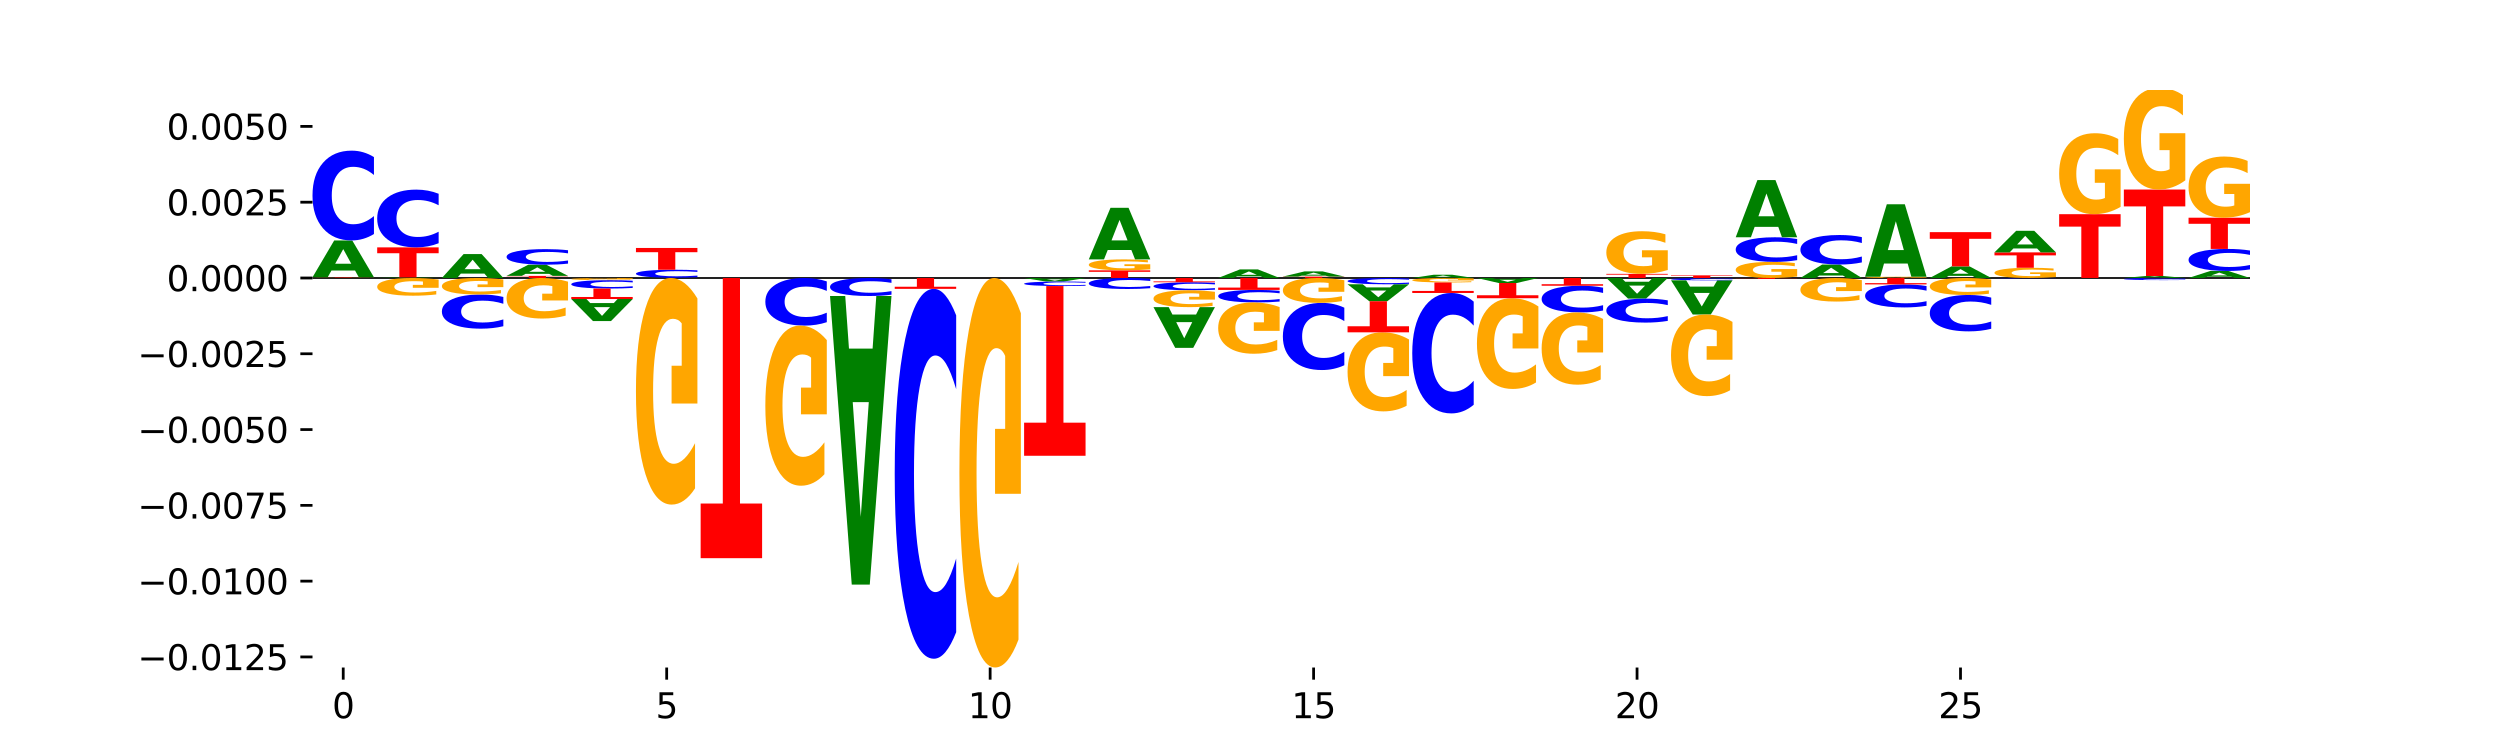 <?xml version="1.0" encoding="utf-8" standalone="no"?>
<!DOCTYPE svg PUBLIC "-//W3C//DTD SVG 1.1//EN"
  "http://www.w3.org/Graphics/SVG/1.1/DTD/svg11.dtd">
<svg xmlns:xlink="http://www.w3.org/1999/xlink" width="720pt" height="216pt" viewBox="0 0 720 216" xmlns="http://www.w3.org/2000/svg" version="1.1">
 <defs>
  <style type="text/css">*{stroke-linejoin: round; stroke-linecap: butt}</style>
 </defs>
 <g id="figure_1">
  <g id="patch_1">
   <path d="M 0 216 
L 720 216 
L 720 0 
L 0 0 
z
" style="fill: #ffffff"/>
  </g>
  <g id="axes_1">
   <g id="patch_2">
    <path d="M 90 192.24 
L 648 192.24 
L 648 25.92 
L 90 25.92 
z
" style="fill: #ffffff"/>
   </g>
   <g id="line2d_1">
    <path d="M 90 80.059 
L 648 80.059 
" clip-path="url(#pc2308ea570)" style="fill: none; stroke: #000000; stroke-width: 0.5; stroke-linecap: square"/>
   </g>
   <g id="patch_3">
    <path d="M 107.699 80.053 
Q 105.914 80.056 103.995 80.057 
Q 102.075 80.059 100.028 80.059 
Q 95.403 80.059 92.701 80.05 
Q 90 80.042 90 80.027 
Q 90 80.012 92.749 80.004 
Q 95.502 79.995 100.29 79.995 
Q 102.134 79.995 103.824 79.996 
Q 105.518 79.997 107.017 80 
L 107.017 80.012 
Q 105.47 80.009 103.939 80.008 
Q 102.408 80.007 100.869 80.007 
Q 98.021 80.007 96.478 80.012 
Q 94.935 80.017 94.935 80.027 
Q 94.935 80.037 96.422 80.042 
Q 97.91 80.047 100.647 80.047 
Q 101.392 80.047 102.031 80.047 
Q 102.67 80.047 103.177 80.046 
L 103.177 80.034 
L 100.262 80.034 
L 100.262 80.023 
L 107.699 80.023 
L 107.699 80.053 
z
" clip-path="url(#pc2308ea570)" style="fill: #ffa600"/>
   </g>
   <g id="patch_4">
    <path d="M 90 79.851 
L 107.699 79.851 
L 107.699 79.879 
L 101.332 79.879 
L 101.332 79.995 
L 96.38 79.995 
L 96.38 79.879 
L 90 79.879 
L 90 79.851 
z
" clip-path="url(#pc2308ea570)" style="fill: #ff0000"/>
   </g>
   <g id="patch_5">
    <path d="M 102.26 77.919 
L 95.454 77.919 
L 94.379 79.851 
L 90 79.851 
L 96.253 69.245 
L 101.446 69.245 
L 107.699 79.851 
L 103.324 79.851 
L 102.26 77.919 
z
M 96.539 75.95 
L 101.164 75.95 
L 98.855 71.731 
L 96.539 75.95 
z
" clip-path="url(#pc2308ea570)" style="fill: #008000"/>
   </g>
   <g id="patch_6">
    <path d="M 107.699 67.391 
Q 106.219 68.31 104.618 68.775 
Q 103.017 69.245 101.273 69.245 
Q 96.074 69.245 93.037 65.762 
Q 90 62.28 90 56.324 
Q 90 50.347 93.037 46.87 
Q 96.074 43.387 101.273 43.387 
Q 103.017 43.387 104.618 43.857 
Q 106.219 44.322 107.699 45.241 
L 107.699 50.395 
Q 106.206 49.177 104.756 48.611 
Q 103.307 48.045 101.706 48.045 
Q 98.834 48.045 97.189 50.251 
Q 95.548 52.451 95.548 56.324 
Q 95.548 60.18 97.189 62.386 
Q 98.834 64.587 101.706 64.587 
Q 103.307 64.587 104.756 64.021 
Q 106.206 63.449 107.699 62.231 
L 107.699 67.391 
z
" clip-path="url(#pc2308ea570)" style="fill: #0000ff"/>
   </g>
   <g id="patch_7">
    <path d="M 120.892 80.029 
L 114.085 80.029 
L 113.01 80.059 
L 108.631 80.059 
L 114.884 79.897 
L 120.077 79.897 
L 126.331 80.059 
L 121.955 80.059 
L 120.892 80.029 
z
M 115.17 79.999 
L 119.795 79.999 
L 117.486 79.935 
L 115.17 79.999 
z
" clip-path="url(#pc2308ea570)" style="fill: #008000"/>
   </g>
   <g id="patch_8">
    <path d="M 108.631 71.244 
L 126.331 71.244 
L 126.331 72.932 
L 119.963 72.932 
L 119.963 79.897 
L 115.011 79.897 
L 115.011 72.932 
L 108.631 72.932 
L 108.631 71.244 
z
" clip-path="url(#pc2308ea570)" style="fill: #ff0000"/>
   </g>
   <g id="patch_9">
    <path d="M 126.331 70.052 
Q 124.85 70.643 123.249 70.942 
Q 121.648 71.244 119.905 71.244 
Q 114.705 71.244 111.668 69.004 
Q 108.631 66.763 108.631 62.932 
Q 108.631 59.087 111.668 56.85 
Q 114.705 54.61 119.905 54.61 
Q 121.648 54.61 123.249 54.912 
Q 124.85 55.211 126.331 55.802 
L 126.331 59.118 
Q 124.837 58.334 123.387 57.97 
Q 121.938 57.606 120.337 57.606 
Q 117.465 57.606 115.82 59.025 
Q 114.179 60.441 114.179 62.932 
Q 114.179 65.413 115.82 66.832 
Q 117.465 68.248 120.337 68.248 
Q 121.938 68.248 123.387 67.883 
Q 124.837 67.516 126.331 66.732 
L 126.331 70.052 
z
" clip-path="url(#pc2308ea570)" style="fill: #0000ff"/>
   </g>
   <g id="patch_10">
    <path d="M 139.523 78.805 
L 132.716 78.805 
L 131.641 80.059 
L 127.262 80.059 
L 133.515 73.177 
L 138.708 73.177 
L 144.962 80.059 
L 140.586 80.059 
L 139.523 78.805 
z
M 133.801 77.528 
L 138.426 77.528 
L 136.117 74.791 
L 133.801 77.528 
z
" clip-path="url(#pc2308ea570)" style="fill: #008000"/>
   </g>
   <g id="patch_11">
    <path d="M 145.893 79.457 
L 163.593 79.457 
L 163.593 79.574 
L 157.225 79.574 
L 157.225 80.059 
L 152.273 80.059 
L 152.273 79.574 
L 145.893 79.574 
L 145.893 79.457 
z
" clip-path="url(#pc2308ea570)" style="fill: #ff0000"/>
   </g>
   <g id="patch_12">
    <path d="M 158.154 78.871 
L 151.347 78.871 
L 150.272 79.457 
L 145.893 79.457 
L 152.146 76.243 
L 157.339 76.243 
L 163.593 79.457 
L 159.218 79.457 
L 158.154 78.871 
z
M 152.432 78.275 
L 157.057 78.275 
L 154.748 76.996 
L 152.432 78.275 
z
" clip-path="url(#pc2308ea570)" style="fill: #008000"/>
   </g>
   <g id="patch_13">
    <path d="M 163.593 75.92 
Q 162.112 76.08 160.511 76.161 
Q 158.91 76.243 157.167 76.243 
Q 151.967 76.243 148.93 75.637 
Q 145.893 75.031 145.893 73.995 
Q 145.893 72.955 148.93 72.351 
Q 151.967 71.745 157.167 71.745 
Q 158.91 71.745 160.511 71.826 
Q 162.112 71.907 163.593 72.067 
L 163.593 72.964 
Q 162.099 72.752 160.649 72.653 
Q 159.2 72.555 157.599 72.555 
Q 154.727 72.555 153.082 72.939 
Q 151.441 73.321 151.441 73.995 
Q 151.441 74.666 153.082 75.05 
Q 154.727 75.433 157.599 75.433 
Q 159.2 75.433 160.649 75.334 
Q 162.099 75.235 163.593 75.023 
L 163.593 75.92 
z
" clip-path="url(#pc2308ea570)" style="fill: #0000ff"/>
   </g>
   <g id="patch_14">
    <path d="M 195.416 80.048 
L 188.609 80.048 
L 187.534 80.059 
L 183.155 80.059 
L 189.409 80 
L 194.601 80 
L 200.855 80.059 
L 196.48 80.059 
L 195.416 80.048 
z
M 189.694 80.037 
L 194.319 80.037 
L 192.01 80.014 
L 189.694 80.037 
z
" clip-path="url(#pc2308ea570)" style="fill: #008000"/>
   </g>
   <g id="patch_15">
    <path d="M 200.855 79.834 
Q 199.374 79.916 197.773 79.958 
Q 196.172 80 194.429 80 
Q 189.229 80 186.192 79.688 
Q 183.155 79.376 183.155 78.843 
Q 183.155 78.307 186.192 77.996 
Q 189.229 77.684 194.429 77.684 
Q 196.172 77.684 197.773 77.726 
Q 199.374 77.768 200.855 77.85 
L 200.855 78.312 
Q 199.361 78.203 197.912 78.152 
Q 196.462 78.101 194.861 78.101 
Q 191.989 78.101 190.344 78.299 
Q 188.703 78.496 188.703 78.843 
Q 188.703 79.188 190.344 79.386 
Q 191.989 79.583 194.861 79.583 
Q 196.462 79.583 197.912 79.532 
Q 199.361 79.481 200.855 79.372 
L 200.855 79.834 
z
" clip-path="url(#pc2308ea570)" style="fill: #0000ff"/>
   </g>
   <g id="patch_16">
    <path d="M 183.155 71.413 
L 200.855 71.413 
L 200.855 72.636 
L 194.487 72.636 
L 194.487 77.684 
L 189.535 77.684 
L 189.535 72.636 
L 183.155 72.636 
L 183.155 71.413 
z
" clip-path="url(#pc2308ea570)" style="fill: #ff0000"/>
   </g>
   <g id="patch_17">
    <path d="M 313.573 77.857 
L 331.272 77.857 
L 331.272 78.286 
L 324.904 78.286 
L 324.904 80.059 
L 319.953 80.059 
L 319.953 78.286 
L 313.573 78.286 
L 313.573 77.857 
z
" clip-path="url(#pc2308ea570)" style="fill: #ff0000"/>
   </g>
   <g id="patch_18">
    <path d="M 331.272 77.571 
Q 329.487 77.714 327.567 77.786 
Q 325.647 77.857 323.6 77.857 
Q 318.975 77.857 316.274 77.432 
Q 313.573 77.008 313.573 76.282 
Q 313.573 75.547 316.322 75.126 
Q 319.074 74.705 323.862 74.705 
Q 325.707 74.705 327.397 74.762 
Q 329.09 74.819 330.59 74.931 
L 330.59 75.559 
Q 329.043 75.415 327.512 75.344 
Q 325.981 75.272 324.441 75.272 
Q 321.593 75.272 320.05 75.534 
Q 318.507 75.795 318.507 76.282 
Q 318.507 76.763 319.995 77.026 
Q 321.482 77.289 324.219 77.289 
Q 324.965 77.289 325.604 77.274 
Q 326.242 77.258 326.75 77.226 
L 326.75 76.636 
L 323.835 76.636 
L 323.835 76.11 
L 331.272 76.11 
L 331.272 77.571 
z
" clip-path="url(#pc2308ea570)" style="fill: #ffa600"/>
   </g>
   <g id="patch_19">
    <path d="M 325.833 71.997 
L 319.026 71.997 
L 317.951 74.705 
L 313.573 74.705 
L 319.826 59.844 
L 325.019 59.844 
L 331.272 74.705 
L 326.897 74.705 
L 325.833 71.997 
z
M 320.112 69.239 
L 324.737 69.239 
L 322.428 63.328 
L 320.112 69.239 
z
" clip-path="url(#pc2308ea570)" style="fill: #008000"/>
   </g>
   <g id="patch_20">
    <path d="M 363.095 79.609 
L 356.288 79.609 
L 355.213 80.059 
L 350.835 80.059 
L 357.088 77.588 
L 362.281 77.588 
L 368.534 80.059 
L 364.159 80.059 
L 363.095 79.609 
z
M 357.374 79.15 
L 361.999 79.15 
L 359.69 78.168 
L 357.374 79.15 
z
" clip-path="url(#pc2308ea570)" style="fill: #008000"/>
   </g>
   <g id="patch_21">
    <path d="M 369.466 79.662 
L 387.165 79.662 
L 387.165 79.739 
L 380.798 79.739 
L 380.798 80.059 
L 375.846 80.059 
L 375.846 79.739 
L 369.466 79.739 
L 369.466 79.662 
z
" clip-path="url(#pc2308ea570)" style="fill: #ff0000"/>
   </g>
   <g id="patch_22">
    <path d="M 381.726 79.388 
L 374.919 79.388 
L 373.845 79.662 
L 369.466 79.662 
L 375.719 78.162 
L 380.912 78.162 
L 387.165 79.662 
L 382.79 79.662 
L 381.726 79.388 
z
M 376.005 79.11 
L 380.63 79.11 
L 378.321 78.514 
L 376.005 79.11 
z
" clip-path="url(#pc2308ea570)" style="fill: #008000"/>
   </g>
   <g id="patch_23">
    <path d="M 418.988 79.887 
L 412.181 79.887 
L 411.107 80.059 
L 406.728 80.059 
L 412.981 79.115 
L 418.174 79.115 
L 424.427 80.059 
L 420.052 80.059 
L 418.988 79.887 
z
M 413.267 79.712 
L 417.892 79.712 
L 415.583 79.337 
L 413.267 79.712 
z
" clip-path="url(#pc2308ea570)" style="fill: #008000"/>
   </g>
   <g id="patch_24">
    <path d="M 462.621 78.874 
L 480.321 78.874 
L 480.321 79.105 
L 473.953 79.105 
L 473.953 80.059 
L 469.001 80.059 
L 469.001 79.105 
L 462.621 79.105 
L 462.621 78.874 
z
" clip-path="url(#pc2308ea570)" style="fill: #ff0000"/>
   </g>
   <g id="patch_25">
    <path d="M 480.321 77.763 
Q 478.536 78.318 476.616 78.597 
Q 474.696 78.874 472.649 78.874 
Q 468.024 78.874 465.322 77.22 
Q 462.621 75.566 462.621 72.737 
Q 462.621 69.875 465.37 68.233 
Q 468.123 66.592 472.911 66.592 
Q 474.755 66.592 476.445 66.815 
Q 478.139 67.036 479.638 67.472 
L 479.638 69.921 
Q 478.091 69.36 476.56 69.083 
Q 475.029 68.804 473.49 68.804 
Q 470.642 68.804 469.099 69.824 
Q 467.556 70.842 467.556 72.737 
Q 467.556 74.614 469.043 75.639 
Q 470.531 76.662 473.268 76.662 
Q 474.013 76.662 474.652 76.603 
Q 475.291 76.542 475.798 76.416 
L 475.798 74.117 
L 472.883 74.117 
L 472.883 72.07 
L 480.321 72.07 
L 480.321 77.763 
z
" clip-path="url(#pc2308ea570)" style="fill: #ffa600"/>
   </g>
   <g id="patch_26">
    <path d="M 481.252 79.3 
L 498.952 79.3 
L 498.952 79.448 
L 492.584 79.448 
L 492.584 80.059 
L 487.632 80.059 
L 487.632 79.448 
L 481.252 79.448 
L 481.252 79.3 
z
" clip-path="url(#pc2308ea570)" style="fill: #ff0000"/>
   </g>
   <g id="patch_27">
    <path d="M 517.583 79.64 
Q 515.798 79.849 513.878 79.954 
Q 511.958 80.059 509.911 80.059 
Q 505.286 80.059 502.584 79.435 
Q 499.883 78.811 499.883 77.744 
Q 499.883 76.664 502.632 76.045 
Q 505.385 75.426 510.173 75.426 
Q 512.017 75.426 513.707 75.51 
Q 515.401 75.593 516.9 75.758 
L 516.9 76.681 
Q 515.353 76.47 513.822 76.365 
Q 512.291 76.26 510.752 76.26 
Q 507.904 76.26 506.361 76.645 
Q 504.818 77.029 504.818 77.744 
Q 504.818 78.452 506.305 78.838 
Q 507.793 79.224 510.53 79.224 
Q 511.276 79.224 511.914 79.202 
Q 512.553 79.179 513.061 79.131 
L 513.061 78.264 
L 510.145 78.264 
L 510.145 77.492 
L 517.583 77.492 
L 517.583 79.64 
z
" clip-path="url(#pc2308ea570)" style="fill: #ffa600"/>
   </g>
   <g id="patch_28">
    <path d="M 517.583 74.917 
Q 516.102 75.169 514.501 75.297 
Q 512.9 75.426 511.157 75.426 
Q 505.957 75.426 502.92 74.471 
Q 499.883 73.516 499.883 71.883 
Q 499.883 70.245 502.92 69.291 
Q 505.957 68.336 511.157 68.336 
Q 512.9 68.336 514.501 68.465 
Q 516.102 68.593 517.583 68.845 
L 517.583 70.258 
Q 516.089 69.924 514.639 69.769 
Q 513.19 69.613 511.589 69.613 
Q 508.717 69.613 507.072 70.218 
Q 505.431 70.822 505.431 71.883 
Q 505.431 72.941 507.072 73.545 
Q 508.717 74.149 511.589 74.149 
Q 513.19 74.149 514.639 73.993 
Q 516.089 73.837 517.583 73.503 
L 517.583 74.917 
z
" clip-path="url(#pc2308ea570)" style="fill: #0000ff"/>
   </g>
   <g id="patch_29">
    <path d="M 512.144 65.334 
L 505.337 65.334 
L 504.262 68.336 
L 499.883 68.336 
L 506.136 51.855 
L 511.329 51.855 
L 517.583 68.336 
L 513.208 68.336 
L 512.144 65.334 
z
M 506.422 62.275 
L 511.047 62.275 
L 508.738 55.719 
L 506.422 62.275 
z
" clip-path="url(#pc2308ea570)" style="fill: #008000"/>
   </g>
   <g id="patch_30">
    <path d="M 530.775 79.354 
L 523.968 79.354 
L 522.893 80.059 
L 518.514 80.059 
L 524.767 76.191 
L 529.96 76.191 
L 536.214 80.059 
L 531.839 80.059 
L 530.775 79.354 
z
M 525.053 78.636 
L 529.678 78.636 
L 527.369 77.097 
L 525.053 78.636 
z
" clip-path="url(#pc2308ea570)" style="fill: #008000"/>
   </g>
   <g id="patch_31">
    <path d="M 536.214 75.581 
Q 534.733 75.883 533.132 76.036 
Q 531.531 76.191 529.788 76.191 
Q 524.588 76.191 521.551 75.044 
Q 518.514 73.898 518.514 71.938 
Q 518.514 69.971 521.551 68.827 
Q 524.588 67.68 529.788 67.68 
Q 531.531 67.68 533.132 67.835 
Q 534.733 67.988 536.214 68.29 
L 536.214 69.987 
Q 534.72 69.586 533.27 69.4 
Q 531.821 69.213 530.22 69.213 
Q 527.348 69.213 525.703 69.939 
Q 524.062 70.664 524.062 71.938 
Q 524.062 73.207 525.703 73.933 
Q 527.348 74.658 530.22 74.658 
Q 531.821 74.658 533.27 74.471 
Q 534.72 74.283 536.214 73.882 
L 536.214 75.581 
z
" clip-path="url(#pc2308ea570)" style="fill: #0000ff"/>
   </g>
   <g id="patch_32">
    <path d="M 554.845 80.026 
Q 553.06 80.042 551.14 80.051 
Q 549.22 80.059 547.173 80.059 
Q 542.548 80.059 539.847 80.01 
Q 537.145 79.961 537.145 79.878 
Q 537.145 79.794 539.894 79.746 
Q 542.647 79.698 547.435 79.698 
Q 549.279 79.698 550.969 79.704 
Q 552.663 79.711 554.162 79.723 
L 554.162 79.795 
Q 552.615 79.779 551.084 79.771 
Q 549.553 79.763 548.014 79.763 
Q 545.166 79.763 543.623 79.793 
Q 542.08 79.823 542.08 79.878 
Q 542.08 79.933 543.567 79.964 
Q 545.055 79.994 547.792 79.994 
Q 548.538 79.994 549.176 79.992 
Q 549.815 79.99 550.323 79.986 
L 550.323 79.919 
L 547.407 79.919 
L 547.407 79.859 
L 554.845 79.859 
L 554.845 80.026 
z
" clip-path="url(#pc2308ea570)" style="fill: #ffa600"/>
   </g>
   <g id="patch_33">
    <path d="M 549.406 75.896 
L 542.599 75.896 
L 541.524 79.698 
L 537.145 79.698 
L 543.399 58.831 
L 548.591 58.831 
L 554.845 79.698 
L 550.47 79.698 
L 549.406 75.896 
z
M 543.684 72.024 
L 548.309 72.024 
L 546 63.724 
L 543.684 72.024 
z
" clip-path="url(#pc2308ea570)" style="fill: #008000"/>
   </g>
   <g id="patch_34">
    <path d="M 568.037 79.45 
L 561.23 79.45 
L 560.155 80.059 
L 555.776 80.059 
L 562.03 76.715 
L 567.223 76.715 
L 573.476 80.059 
L 569.101 80.059 
L 568.037 79.45 
z
M 562.315 78.829 
L 566.94 78.829 
L 564.631 77.499 
L 562.315 78.829 
z
" clip-path="url(#pc2308ea570)" style="fill: #008000"/>
   </g>
   <g id="patch_35">
    <path d="M 555.776 66.856 
L 573.476 66.856 
L 573.476 68.779 
L 567.108 68.779 
L 567.108 76.715 
L 562.156 76.715 
L 562.156 68.779 
L 555.776 68.779 
L 555.776 66.856 
z
" clip-path="url(#pc2308ea570)" style="fill: #ff0000"/>
   </g>
   <g id="patch_36">
    <path d="M 592.107 79.793 
Q 590.322 79.926 588.402 79.993 
Q 586.482 80.059 584.435 80.059 
Q 579.81 80.059 577.109 79.663 
Q 574.407 79.267 574.407 78.59 
Q 574.407 77.905 577.156 77.512 
Q 579.909 77.119 584.697 77.119 
Q 586.542 77.119 588.231 77.172 
Q 589.925 77.225 591.425 77.33 
L 591.425 77.916 
Q 589.878 77.781 588.346 77.715 
Q 586.815 77.648 585.276 77.648 
Q 582.428 77.648 580.885 77.892 
Q 579.342 78.136 579.342 78.59 
Q 579.342 79.039 580.829 79.284 
Q 582.317 79.529 585.054 79.529 
Q 585.8 79.529 586.438 79.515 
Q 587.077 79.501 587.585 79.47 
L 587.585 78.92 
L 584.669 78.92 
L 584.669 78.43 
L 592.107 78.43 
L 592.107 79.793 
z
" clip-path="url(#pc2308ea570)" style="fill: #ffa600"/>
   </g>
   <g id="patch_37">
    <path d="M 574.407 72.685 
L 592.107 72.685 
L 592.107 73.549 
L 585.739 73.549 
L 585.739 77.119 
L 580.787 77.119 
L 580.787 73.549 
L 574.407 73.549 
L 574.407 72.685 
z
" clip-path="url(#pc2308ea570)" style="fill: #ff0000"/>
   </g>
   <g id="patch_38">
    <path d="M 586.668 71.552 
L 579.861 71.552 
L 578.786 72.685 
L 574.407 72.685 
L 580.661 66.466 
L 585.854 66.466 
L 592.107 72.685 
L 587.732 72.685 
L 586.668 71.552 
z
M 580.946 70.397 
L 585.571 70.397 
L 583.263 67.924 
L 580.946 70.397 
z
" clip-path="url(#pc2308ea570)" style="fill: #008000"/>
   </g>
   <g id="patch_39">
    <path d="M 593.038 61.686 
L 610.738 61.686 
L 610.738 65.269 
L 604.37 65.269 
L 604.37 80.059 
L 599.418 80.059 
L 599.418 65.269 
L 593.038 65.269 
L 593.038 61.686 
z
" clip-path="url(#pc2308ea570)" style="fill: #ff0000"/>
   </g>
   <g id="patch_40">
    <path d="M 610.738 59.576 
Q 608.953 60.631 607.033 61.161 
Q 605.113 61.686 603.066 61.686 
Q 598.441 61.686 595.74 58.545 
Q 593.038 55.405 593.038 50.035 
Q 593.038 44.602 595.787 41.486 
Q 598.54 38.369 603.328 38.369 
Q 605.173 38.369 606.862 38.793 
Q 608.556 39.212 610.056 40.041 
L 610.056 44.689 
Q 608.509 43.624 606.977 43.099 
Q 605.446 42.569 603.907 42.569 
Q 601.059 42.569 599.516 44.506 
Q 597.973 46.437 597.973 50.035 
Q 597.973 53.599 599.461 55.545 
Q 600.948 57.486 603.685 57.486 
Q 604.431 57.486 605.069 57.375 
Q 605.708 57.259 606.216 57.019 
L 606.216 52.655 
L 603.3 52.655 
L 603.3 48.768 
L 610.738 48.768 
L 610.738 59.576 
z
" clip-path="url(#pc2308ea570)" style="fill: #ffa600"/>
   </g>
   <g id="patch_41">
    <path d="M 623.93 79.956 
L 617.123 79.956 
L 616.048 80.059 
L 611.669 80.059 
L 617.923 79.495 
L 623.116 79.495 
L 629.369 80.059 
L 624.994 80.059 
L 623.93 79.956 
z
M 618.209 79.852 
L 622.833 79.852 
L 620.525 79.627 
L 618.209 79.852 
z
" clip-path="url(#pc2308ea570)" style="fill: #008000"/>
   </g>
   <g id="patch_42">
    <path d="M 611.669 54.587 
L 629.369 54.587 
L 629.369 59.445 
L 623.001 59.445 
L 623.001 79.495 
L 618.05 79.495 
L 618.05 59.445 
L 611.669 59.445 
L 611.669 54.587 
z
" clip-path="url(#pc2308ea570)" style="fill: #ff0000"/>
   </g>
   <g id="patch_43">
    <path d="M 629.369 51.938 
Q 627.584 53.263 625.664 53.928 
Q 623.744 54.587 621.697 54.587 
Q 617.072 54.587 614.371 50.643 
Q 611.669 46.7 611.669 39.955 
Q 611.669 33.132 614.418 29.218 
Q 617.171 25.304 621.959 25.304 
Q 623.804 25.304 625.493 25.837 
Q 627.187 26.363 628.687 27.403 
L 628.687 33.241 
Q 627.14 31.904 625.608 31.244 
Q 624.077 30.579 622.538 30.579 
Q 619.69 30.579 618.147 33.011 
Q 616.604 35.436 616.604 39.955 
Q 616.604 44.431 618.092 46.875 
Q 619.579 49.313 622.316 49.313 
Q 623.062 49.313 623.701 49.174 
Q 624.339 49.028 624.847 48.726 
L 624.847 43.246 
L 621.931 43.246 
L 621.931 38.364 
L 629.369 38.364 
L 629.369 51.938 
z
" clip-path="url(#pc2308ea570)" style="fill: #ffa600"/>
   </g>
   <g id="patch_44">
    <path d="M 642.561 79.691 
L 635.754 79.691 
L 634.679 80.059 
L 630.301 80.059 
L 636.554 78.038 
L 641.747 78.038 
L 648 80.059 
L 643.625 80.059 
L 642.561 79.691 
z
M 636.84 79.316 
L 641.464 79.316 
L 639.156 78.512 
L 636.84 79.316 
z
" clip-path="url(#pc2308ea570)" style="fill: #008000"/>
   </g>
   <g id="patch_45">
    <path d="M 648 77.583 
Q 646.519 77.809 644.919 77.923 
Q 643.318 78.038 641.574 78.038 
Q 636.374 78.038 633.337 77.183 
Q 630.301 76.329 630.301 74.867 
Q 630.301 73.4 633.337 72.547 
Q 636.374 71.692 641.574 71.692 
Q 643.318 71.692 644.919 71.808 
Q 646.519 71.922 648 72.147 
L 648 73.412 
Q 646.506 73.113 645.057 72.974 
Q 643.607 72.835 642.007 72.835 
Q 639.135 72.835 637.489 73.377 
Q 635.848 73.917 635.848 74.867 
Q 635.848 75.814 637.489 76.355 
Q 639.135 76.895 642.007 76.895 
Q 643.607 76.895 645.057 76.756 
Q 646.506 76.616 648 76.317 
L 648 77.583 
z
" clip-path="url(#pc2308ea570)" style="fill: #0000ff"/>
   </g>
   <g id="patch_46">
    <path d="M 630.301 62.7 
L 648 62.7 
L 648 64.454 
L 641.632 64.454 
L 641.632 71.692 
L 636.681 71.692 
L 636.681 64.454 
L 630.301 64.454 
L 630.301 62.7 
z
" clip-path="url(#pc2308ea570)" style="fill: #ff0000"/>
   </g>
   <g id="patch_47">
    <path d="M 648 61.106 
Q 646.215 61.903 644.295 62.303 
Q 642.375 62.7 640.328 62.7 
Q 635.703 62.7 633.002 60.327 
Q 630.301 57.953 630.301 53.895 
Q 630.301 49.789 633.049 47.433 
Q 635.802 45.078 640.59 45.078 
Q 642.435 45.078 644.125 45.399 
Q 645.818 45.715 647.318 46.341 
L 647.318 49.854 
Q 645.771 49.05 644.24 48.653 
Q 642.708 48.252 641.169 48.252 
Q 638.321 48.252 636.778 49.716 
Q 635.235 51.175 635.235 53.895 
Q 635.235 56.588 636.723 58.059 
Q 638.21 59.526 640.947 59.526 
Q 641.693 59.526 642.332 59.442 
Q 642.97 59.355 643.478 59.173 
L 643.478 55.875 
L 640.562 55.875 
L 640.562 52.937 
L 648 52.937 
L 648 61.106 
z
" clip-path="url(#pc2308ea570)" style="fill: #ffa600"/>
   </g>
   <g id="patch_48">
    <path d="M 126.331 80.521 
Q 124.546 80.29 122.626 80.174 
Q 120.706 80.059 118.659 80.059 
Q 114.034 80.059 111.332 80.747 
Q 108.631 81.435 108.631 82.611 
Q 108.631 83.802 111.38 84.484 
Q 114.133 85.167 118.921 85.167 
Q 120.765 85.167 122.455 85.074 
Q 124.149 84.982 125.648 84.801 
L 125.648 83.783 
Q 124.101 84.016 122.57 84.131 
Q 121.039 84.247 119.5 84.247 
Q 116.652 84.247 115.109 83.823 
Q 113.566 83.4 113.566 82.611 
Q 113.566 81.83 115.053 81.404 
Q 116.541 80.979 119.278 80.979 
Q 120.023 80.979 120.662 81.003 
Q 121.301 81.028 121.808 81.081 
L 121.808 82.037 
L 118.893 82.037 
L 118.893 82.889 
L 126.331 82.889 
L 126.331 80.521 
z
" clip-path="url(#pc2308ea570)" style="fill: #ffa600"/>
   </g>
   <g id="patch_49">
    <path d="M 144.962 85.521 
Q 143.481 85.171 141.88 84.994 
Q 140.279 84.815 138.536 84.815 
Q 133.336 84.815 130.299 86.141 
Q 127.262 87.467 127.262 89.734 
Q 127.262 92.01 130.299 93.333 
Q 133.336 94.659 138.536 94.659 
Q 140.279 94.659 141.88 94.48 
Q 143.481 94.303 144.962 93.954 
L 144.962 91.991 
Q 143.468 92.455 142.018 92.671 
Q 140.569 92.886 138.968 92.886 
Q 136.096 92.886 134.451 92.046 
Q 132.81 91.208 132.81 89.734 
Q 132.81 88.266 134.451 87.426 
Q 136.096 86.588 138.968 86.588 
Q 140.569 86.588 142.018 86.804 
Q 143.468 87.021 144.962 87.485 
L 144.962 85.521 
z
" clip-path="url(#pc2308ea570)" style="fill: #0000ff"/>
   </g>
   <g id="patch_50">
    <path d="M 144.962 80.489 
Q 143.177 80.274 141.257 80.166 
Q 139.337 80.059 137.29 80.059 
Q 132.665 80.059 129.963 80.699 
Q 127.262 81.34 127.262 82.435 
Q 127.262 83.544 130.011 84.179 
Q 132.764 84.815 137.552 84.815 
Q 139.396 84.815 141.086 84.728 
Q 142.78 84.643 144.279 84.474 
L 144.279 83.526 
Q 142.732 83.743 141.201 83.85 
Q 139.67 83.958 138.131 83.958 
Q 135.283 83.958 133.74 83.563 
Q 132.197 83.169 132.197 82.435 
Q 132.197 81.708 133.684 81.311 
Q 135.172 80.915 137.909 80.915 
Q 138.655 80.915 139.293 80.938 
Q 139.932 80.962 140.44 81.011 
L 140.44 81.901 
L 137.524 81.901 
L 137.524 82.694 
L 144.962 82.694 
L 144.962 80.489 
z
" clip-path="url(#pc2308ea570)" style="fill: #ffa600"/>
   </g>
   <g id="patch_51">
    <path d="M 163.593 81.116 
Q 161.808 80.587 159.888 80.322 
Q 157.968 80.059 155.921 80.059 
Q 151.296 80.059 148.594 81.632 
Q 145.893 83.206 145.893 85.897 
Q 145.893 88.62 148.642 90.181 
Q 151.395 91.743 156.183 91.743 
Q 158.027 91.743 159.717 91.53 
Q 161.411 91.32 162.91 90.905 
L 162.91 88.576 
Q 161.363 89.11 159.832 89.373 
Q 158.301 89.638 156.762 89.638 
Q 153.914 89.638 152.371 88.668 
Q 150.828 87.7 150.828 85.897 
Q 150.828 84.111 152.315 83.136 
Q 153.803 82.163 156.54 82.163 
Q 157.286 82.163 157.924 82.219 
Q 158.563 82.277 159.071 82.397 
L 159.071 84.584 
L 156.155 84.584 
L 156.155 86.532 
L 163.593 86.532 
L 163.593 81.116 
z
" clip-path="url(#pc2308ea570)" style="fill: #ffa600"/>
   </g>
   <g id="patch_52">
    <path d="M 176.785 87.275 
L 169.978 87.275 
L 168.903 86.119 
L 164.524 86.119 
L 170.777 92.465 
L 175.97 92.465 
L 182.224 86.119 
L 177.849 86.119 
L 176.785 87.275 
z
M 171.063 88.453 
L 175.688 88.453 
L 173.379 90.978 
L 171.063 88.453 
z
" clip-path="url(#pc2308ea570)" style="fill: #008000"/>
   </g>
   <g id="patch_53">
    <path d="M 182.224 80.852 
Q 180.743 80.766 179.142 80.723 
Q 177.541 80.679 175.798 80.679 
Q 170.598 80.679 167.561 81.005 
Q 164.524 81.331 164.524 81.888 
Q 164.524 82.448 167.561 82.773 
Q 170.598 83.099 175.798 83.099 
Q 177.541 83.099 179.142 83.055 
Q 180.743 83.011 182.224 82.925 
L 182.224 82.443 
Q 180.73 82.557 179.28 82.61 
Q 177.831 82.663 176.23 82.663 
Q 173.358 82.663 171.713 82.457 
Q 170.072 82.251 170.072 81.888 
Q 170.072 81.527 171.713 81.321 
Q 173.358 81.115 176.23 81.115 
Q 177.831 81.115 179.28 81.168 
Q 180.73 81.221 182.224 81.335 
L 182.224 80.852 
z
" clip-path="url(#pc2308ea570)" style="fill: #0000ff"/>
   </g>
   <g id="patch_54">
    <path d="M 182.224 80.115 
Q 180.439 80.087 178.519 80.073 
Q 176.599 80.059 174.552 80.059 
Q 169.927 80.059 167.226 80.142 
Q 164.524 80.226 164.524 80.369 
Q 164.524 80.513 167.273 80.596 
Q 170.026 80.679 174.814 80.679 
Q 176.658 80.679 178.348 80.668 
Q 180.042 80.657 181.541 80.635 
L 181.541 80.511 
Q 179.994 80.539 178.463 80.553 
Q 176.932 80.567 175.393 80.567 
Q 172.545 80.567 171.002 80.516 
Q 169.459 80.464 169.459 80.369 
Q 169.459 80.274 170.946 80.222 
Q 172.434 80.17 175.171 80.17 
Q 175.917 80.17 176.555 80.173 
Q 177.194 80.176 177.702 80.183 
L 177.702 80.299 
L 174.786 80.299 
L 174.786 80.402 
L 182.224 80.402 
L 182.224 80.115 
z
" clip-path="url(#pc2308ea570)" style="fill: #ffa600"/>
   </g>
   <g id="patch_55">
    <path d="M 164.524 86.119 
L 182.224 86.119 
L 182.224 85.53 
L 175.856 85.53 
L 175.856 83.099 
L 170.904 83.099 
L 170.904 85.53 
L 164.524 85.53 
L 164.524 86.119 
z
" clip-path="url(#pc2308ea570)" style="fill: #ff0000"/>
   </g>
   <g id="patch_56">
    <path d="M 200.855 85.964 
Q 199.07 83.011 197.15 81.528 
Q 195.23 80.059 193.183 80.059 
Q 188.558 80.059 185.857 88.849 
Q 183.155 97.639 183.155 112.671 
Q 183.155 127.879 185.904 136.601 
Q 188.657 145.324 193.445 145.324 
Q 195.289 145.324 196.979 144.138 
Q 198.673 142.965 200.172 140.646 
L 200.172 127.636 
Q 198.625 130.615 197.094 132.085 
Q 195.563 133.568 194.024 133.568 
Q 191.176 133.568 189.633 128.148 
Q 188.09 122.742 188.09 112.671 
Q 188.09 102.695 189.577 97.248 
Q 191.065 91.815 193.802 91.815 
Q 194.548 91.815 195.186 92.125 
Q 195.825 92.448 196.333 93.123 
L 196.333 105.337 
L 193.417 105.337 
L 193.417 116.217 
L 200.855 116.217 
L 200.855 85.964 
z
" clip-path="url(#pc2308ea570)" style="fill: #ffa600"/>
   </g>
   <g id="patch_57">
    <path d="M 201.786 160.756 
L 219.486 160.756 
L 219.486 145.017 
L 213.118 145.017 
L 213.118 80.059 
L 208.166 80.059 
L 208.166 145.017 
L 201.786 145.017 
L 201.786 160.756 
z
" clip-path="url(#pc2308ea570)" style="fill: #ff0000"/>
   </g>
   <g id="patch_58">
    <path d="M 238.117 81.042 
Q 236.636 80.555 235.035 80.308 
Q 233.434 80.059 231.691 80.059 
Q 226.491 80.059 223.454 81.906 
Q 220.417 83.754 220.417 86.913 
Q 220.417 90.084 223.454 91.928 
Q 226.491 93.776 231.691 93.776 
Q 233.434 93.776 235.035 93.526 
Q 236.636 93.28 238.117 92.792 
L 238.117 90.058 
Q 236.623 90.704 235.174 91.004 
Q 233.724 91.305 232.123 91.305 
Q 229.252 91.305 227.606 90.135 
Q 225.965 88.967 225.965 86.913 
Q 225.965 84.867 227.606 83.697 
Q 229.252 82.529 232.123 82.529 
Q 233.724 82.529 235.174 82.83 
Q 236.623 83.133 238.117 83.779 
L 238.117 81.042 
z
" clip-path="url(#pc2308ea570)" style="fill: #0000ff"/>
   </g>
   <g id="patch_59">
    <path d="M 238.117 97.948 
Q 236.332 95.862 234.412 94.814 
Q 232.492 93.776 230.445 93.776 
Q 225.82 93.776 223.119 99.986 
Q 220.417 106.196 220.417 116.817 
Q 220.417 127.562 223.166 133.725 
Q 225.919 139.887 230.707 139.887 
Q 232.552 139.887 234.241 139.049 
Q 235.935 138.22 237.435 136.582 
L 237.435 127.39 
Q 235.888 129.495 234.356 130.534 
Q 232.825 131.581 231.286 131.581 
Q 228.438 131.581 226.895 127.752 
Q 225.352 123.933 225.352 116.817 
Q 225.352 109.768 226.839 105.92 
Q 228.327 102.082 231.064 102.082 
Q 231.81 102.082 232.448 102.301 
Q 233.087 102.529 233.595 103.006 
L 233.595 111.635 
L 230.679 111.635 
L 230.679 119.322 
L 238.117 119.322 
L 238.117 97.948 
z
" clip-path="url(#pc2308ea570)" style="fill: #ffa600"/>
   </g>
   <g id="patch_60">
    <path d="M 251.309 100.389 
L 244.502 100.389 
L 243.427 85.249 
L 239.048 85.249 
L 245.302 168.356 
L 250.495 168.356 
L 256.748 85.249 
L 252.373 85.249 
L 251.309 100.389 
z
M 245.588 115.813 
L 250.212 115.813 
L 247.904 148.871 
L 245.588 115.813 
z
" clip-path="url(#pc2308ea570)" style="fill: #008000"/>
   </g>
   <g id="patch_61">
    <path d="M 256.748 80.431 
Q 255.267 80.246 253.666 80.153 
Q 252.066 80.059 250.322 80.059 
Q 245.122 80.059 242.085 80.758 
Q 239.048 81.457 239.048 82.652 
Q 239.048 83.852 242.085 84.55 
Q 245.122 85.249 250.322 85.249 
Q 252.066 85.249 253.666 85.155 
Q 255.267 85.062 256.748 84.877 
L 256.748 83.843 
Q 255.254 84.087 253.805 84.201 
Q 252.355 84.314 250.754 84.314 
Q 247.883 84.314 246.237 83.872 
Q 244.596 83.43 244.596 82.652 
Q 244.596 81.878 246.237 81.435 
Q 247.883 80.994 250.754 80.994 
Q 252.355 80.994 253.805 81.107 
Q 255.254 81.222 256.748 81.467 
L 256.748 80.431 
z
" clip-path="url(#pc2308ea570)" style="fill: #0000ff"/>
   </g>
   <g id="patch_62">
    <path d="M 275.379 90.828 
Q 273.898 87.043 272.297 85.129 
Q 270.697 83.192 268.953 83.192 
Q 263.753 83.192 260.716 97.539 
Q 257.679 111.886 257.679 136.421 
Q 257.679 161.044 260.716 175.369 
Q 263.753 189.716 268.953 189.716 
Q 270.697 189.716 272.297 187.78 
Q 273.898 185.865 275.379 182.08 
L 275.379 160.846 
Q 273.885 165.863 272.436 168.196 
Q 270.986 170.528 269.385 170.528 
Q 266.514 170.528 264.868 161.44 
Q 263.227 152.374 263.227 136.421 
Q 263.227 120.534 264.868 111.446 
Q 266.514 102.38 269.385 102.38 
Q 270.986 102.38 272.436 104.713 
Q 273.885 107.067 275.379 112.084 
L 275.379 90.828 
z
" clip-path="url(#pc2308ea570)" style="fill: #0000ff"/>
   </g>
   <g id="patch_63">
    <path d="M 257.679 83.192 
L 275.379 83.192 
L 275.379 82.581 
L 269.011 82.581 
L 269.011 80.059 
L 264.06 80.059 
L 264.06 82.581 
L 257.679 82.581 
L 257.679 83.192 
z
" clip-path="url(#pc2308ea570)" style="fill: #ff0000"/>
   </g>
   <g id="patch_64">
    <path d="M 294.01 90.209 
Q 292.225 85.134 290.305 82.585 
Q 288.385 80.059 286.338 80.059 
Q 281.713 80.059 279.012 95.168 
Q 276.311 110.277 276.311 136.115 
Q 276.311 162.254 279.059 177.247 
Q 281.812 192.24 286.6 192.24 
Q 288.445 192.24 290.135 190.201 
Q 291.828 188.185 293.328 184.199 
L 293.328 161.837 
Q 291.781 166.958 290.25 169.484 
Q 288.718 172.033 287.179 172.033 
Q 284.331 172.033 282.788 162.717 
Q 281.245 153.425 281.245 136.115 
Q 281.245 118.966 282.733 109.604 
Q 284.22 100.266 286.957 100.266 
Q 287.703 100.266 288.342 100.799 
Q 288.98 101.355 289.488 102.514 
L 289.488 123.508 
L 286.572 123.508 
L 286.572 142.209 
L 294.01 142.209 
L 294.01 90.209 
z
" clip-path="url(#pc2308ea570)" style="fill: #ffa600"/>
   </g>
   <g id="patch_65">
    <path d="M 307.202 80.244 
L 300.395 80.244 
L 299.32 80.059 
L 294.942 80.059 
L 301.195 81.077 
L 306.388 81.077 
L 312.641 80.059 
L 308.266 80.059 
L 307.202 80.244 
z
M 301.481 80.433 
L 306.106 80.433 
L 303.797 80.838 
L 301.481 80.433 
z
" clip-path="url(#pc2308ea570)" style="fill: #008000"/>
   </g>
   <g id="patch_66">
    <path d="M 312.641 81.171 
Q 311.161 81.124 309.56 81.101 
Q 307.959 81.077 306.215 81.077 
Q 301.015 81.077 297.978 81.253 
Q 294.942 81.43 294.942 81.731 
Q 294.942 82.033 297.978 82.209 
Q 301.015 82.386 306.215 82.386 
Q 307.959 82.386 309.56 82.362 
Q 311.161 82.338 312.641 82.292 
L 312.641 82.031 
Q 311.147 82.093 309.698 82.121 
Q 308.249 82.15 306.648 82.15 
Q 303.776 82.15 302.13 82.038 
Q 300.489 81.927 300.489 81.731 
Q 300.489 81.536 302.13 81.424 
Q 303.776 81.313 306.648 81.313 
Q 308.249 81.313 309.698 81.341 
Q 311.147 81.37 312.641 81.432 
L 312.641 81.171 
z
" clip-path="url(#pc2308ea570)" style="fill: #0000ff"/>
   </g>
   <g id="patch_67">
    <path d="M 294.942 131.262 
L 312.641 131.262 
L 312.641 121.73 
L 306.273 121.73 
L 306.273 82.386 
L 301.322 82.386 
L 301.322 121.73 
L 294.942 121.73 
L 294.942 131.262 
z
" clip-path="url(#pc2308ea570)" style="fill: #ff0000"/>
   </g>
   <g id="patch_68">
    <path d="M 331.272 80.286 
Q 329.792 80.173 328.191 80.116 
Q 326.59 80.059 324.846 80.059 
Q 319.646 80.059 316.609 80.486 
Q 313.573 80.913 313.573 81.644 
Q 313.573 82.378 316.609 82.804 
Q 319.646 83.232 324.846 83.232 
Q 326.59 83.232 328.191 83.174 
Q 329.792 83.117 331.272 83.004 
L 331.272 82.372 
Q 329.778 82.521 328.329 82.591 
Q 326.88 82.66 325.279 82.66 
Q 322.407 82.66 320.761 82.389 
Q 319.12 82.119 319.12 81.644 
Q 319.12 81.171 320.761 80.9 
Q 322.407 80.63 325.279 80.63 
Q 326.88 80.63 328.329 80.7 
Q 329.778 80.77 331.272 80.919 
L 331.272 80.286 
z
" clip-path="url(#pc2308ea570)" style="fill: #0000ff"/>
   </g>
   <g id="patch_69">
    <path d="M 344.464 90.593 
L 337.657 90.593 
L 336.582 88.457 
L 332.204 88.457 
L 338.457 100.182 
L 343.65 100.182 
L 349.903 88.457 
L 345.528 88.457 
L 344.464 90.593 
z
M 338.743 92.769 
L 343.368 92.769 
L 341.059 97.433 
L 338.743 92.769 
z
" clip-path="url(#pc2308ea570)" style="fill: #008000"/>
   </g>
   <g id="patch_70">
    <path d="M 349.903 81.452 
Q 348.423 81.37 346.822 81.328 
Q 345.221 81.286 343.477 81.286 
Q 338.277 81.286 335.241 81.598 
Q 332.204 81.909 332.204 82.442 
Q 332.204 82.976 335.241 83.287 
Q 338.277 83.599 343.477 83.599 
Q 345.221 83.599 346.822 83.557 
Q 348.423 83.515 349.903 83.433 
L 349.903 82.972 
Q 348.409 83.081 346.96 83.132 
Q 345.511 83.182 343.91 83.182 
Q 341.038 83.182 339.392 82.985 
Q 337.751 82.788 337.751 82.442 
Q 337.751 82.097 339.392 81.9 
Q 341.038 81.703 343.91 81.703 
Q 345.511 81.703 346.96 81.754 
Q 348.409 81.805 349.903 81.914 
L 349.903 81.452 
z
" clip-path="url(#pc2308ea570)" style="fill: #0000ff"/>
   </g>
   <g id="patch_71">
    <path d="M 349.903 84.038 
Q 348.118 83.819 346.198 83.708 
Q 344.278 83.599 342.232 83.599 
Q 337.606 83.599 334.905 84.253 
Q 332.204 84.908 332.204 86.026 
Q 332.204 87.158 334.953 87.808 
Q 337.706 88.457 342.493 88.457 
Q 344.338 88.457 346.028 88.369 
Q 347.721 88.281 349.221 88.109 
L 349.221 87.14 
Q 347.674 87.362 346.143 87.472 
Q 344.612 87.582 343.072 87.582 
Q 340.224 87.582 338.681 87.178 
Q 337.138 86.776 337.138 86.026 
Q 337.138 85.284 338.626 84.878 
Q 340.113 84.474 342.85 84.474 
Q 343.596 84.474 344.235 84.497 
Q 344.873 84.521 345.381 84.571 
L 345.381 85.481 
L 342.466 85.481 
L 342.466 86.29 
L 349.903 86.29 
L 349.903 84.038 
z
" clip-path="url(#pc2308ea570)" style="fill: #ffa600"/>
   </g>
   <g id="patch_72">
    <path d="M 332.204 81.286 
L 349.903 81.286 
L 349.903 81.047 
L 343.535 81.047 
L 343.535 80.059 
L 338.584 80.059 
L 338.584 81.047 
L 332.204 81.047 
L 332.204 81.286 
z
" clip-path="url(#pc2308ea570)" style="fill: #ff0000"/>
   </g>
   <g id="patch_73">
    <path d="M 368.534 83.752 
Q 367.054 83.624 365.453 83.559 
Q 363.852 83.493 362.108 83.493 
Q 356.908 83.493 353.872 83.98 
Q 350.835 84.466 350.835 85.299 
Q 350.835 86.134 353.872 86.62 
Q 356.908 87.106 362.108 87.106 
Q 363.852 87.106 365.453 87.04 
Q 367.054 86.976 368.534 86.847 
L 368.534 86.127 
Q 367.04 86.297 365.591 86.376 
Q 364.142 86.455 362.541 86.455 
Q 359.669 86.455 358.023 86.147 
Q 356.382 85.84 356.382 85.299 
Q 356.382 84.76 358.023 84.451 
Q 359.669 84.144 362.541 84.144 
Q 364.142 84.144 365.591 84.223 
Q 367.04 84.303 368.534 84.473 
L 368.534 83.752 
z
" clip-path="url(#pc2308ea570)" style="fill: #0000ff"/>
   </g>
   <g id="patch_74">
    <path d="M 368.534 88.443 
Q 366.749 87.775 364.829 87.439 
Q 362.909 87.106 360.863 87.106 
Q 356.237 87.106 353.536 89.096 
Q 350.835 91.086 350.835 94.49 
Q 350.835 97.933 353.584 99.907 
Q 356.337 101.882 361.124 101.882 
Q 362.969 101.882 364.659 101.614 
Q 366.353 101.348 367.852 100.823 
L 367.852 97.878 
Q 366.305 98.552 364.774 98.885 
Q 363.243 99.221 361.704 99.221 
Q 358.855 99.221 357.312 97.994 
Q 355.769 96.77 355.769 94.49 
Q 355.769 92.231 357.257 90.998 
Q 358.744 89.768 361.481 89.768 
Q 362.227 89.768 362.866 89.838 
Q 363.504 89.911 364.012 90.064 
L 364.012 92.829 
L 361.097 92.829 
L 361.097 95.292 
L 368.534 95.292 
L 368.534 88.443 
z
" clip-path="url(#pc2308ea570)" style="fill: #ffa600"/>
   </g>
   <g id="patch_75">
    <path d="M 350.835 83.493 
L 368.534 83.493 
L 368.534 82.823 
L 362.167 82.823 
L 362.167 80.059 
L 357.215 80.059 
L 357.215 82.823 
L 350.835 82.823 
L 350.835 83.493 
z
" clip-path="url(#pc2308ea570)" style="fill: #ff0000"/>
   </g>
   <g id="patch_76">
    <path d="M 387.165 88.616 
Q 385.685 87.929 384.084 87.581 
Q 382.483 87.23 380.739 87.23 
Q 375.54 87.23 372.503 89.835 
Q 369.466 92.44 369.466 96.895 
Q 369.466 101.366 372.503 103.967 
Q 375.54 106.572 380.739 106.572 
Q 382.483 106.572 384.084 106.22 
Q 385.685 105.873 387.165 105.186 
L 387.165 101.33 
Q 385.671 102.241 384.222 102.664 
Q 382.773 103.088 381.172 103.088 
Q 378.3 103.088 376.654 101.438 
Q 375.013 99.792 375.013 96.895 
Q 375.013 94.01 376.654 92.36 
Q 378.3 90.714 381.172 90.714 
Q 382.773 90.714 384.222 91.137 
Q 385.671 91.565 387.165 92.476 
L 387.165 88.616 
z
" clip-path="url(#pc2308ea570)" style="fill: #0000ff"/>
   </g>
   <g id="patch_77">
    <path d="M 387.165 80.708 
Q 385.38 80.383 383.46 80.22 
Q 381.54 80.059 379.494 80.059 
Q 374.868 80.059 372.167 81.025 
Q 369.466 81.99 369.466 83.642 
Q 369.466 85.313 372.215 86.271 
Q 374.968 87.23 379.755 87.23 
Q 381.6 87.23 383.29 87.099 
Q 384.984 86.97 386.483 86.716 
L 386.483 85.286 
Q 384.936 85.614 383.405 85.775 
Q 381.874 85.938 380.335 85.938 
Q 377.486 85.938 375.943 85.342 
Q 374.4 84.748 374.4 83.642 
Q 374.4 82.546 375.888 81.947 
Q 377.375 81.35 380.112 81.35 
Q 380.858 81.35 381.497 81.384 
Q 382.135 81.42 382.643 81.494 
L 382.643 82.836 
L 379.728 82.836 
L 379.728 84.032 
L 387.165 84.032 
L 387.165 80.708 
z
" clip-path="url(#pc2308ea570)" style="fill: #ffa600"/>
   </g>
   <g id="patch_78">
    <path d="M 400.357 82.765 
L 393.55 82.765 
L 392.476 81.876 
L 388.097 81.876 
L 394.35 86.757 
L 399.543 86.757 
L 405.796 81.876 
L 401.421 81.876 
L 400.357 82.765 
z
M 394.636 83.671 
L 399.261 83.671 
L 396.952 85.612 
L 394.636 83.671 
z
" clip-path="url(#pc2308ea570)" style="fill: #008000"/>
   </g>
   <g id="patch_79">
    <path d="M 405.796 80.189 
Q 404.316 80.124 402.715 80.092 
Q 401.114 80.059 399.37 80.059 
Q 394.171 80.059 391.134 80.303 
Q 388.097 80.548 388.097 80.967 
Q 388.097 81.387 391.134 81.631 
Q 394.171 81.876 399.37 81.876 
Q 401.114 81.876 402.715 81.843 
Q 404.316 81.81 405.796 81.746 
L 405.796 81.383 
Q 404.302 81.469 402.853 81.509 
Q 401.404 81.549 399.803 81.549 
Q 396.931 81.549 395.285 81.393 
Q 393.644 81.239 393.644 80.967 
Q 393.644 80.696 395.285 80.541 
Q 396.931 80.386 399.803 80.386 
Q 401.404 80.386 402.853 80.426 
Q 404.302 80.466 405.796 80.552 
L 405.796 80.189 
z
" clip-path="url(#pc2308ea570)" style="fill: #0000ff"/>
   </g>
   <g id="patch_80">
    <path d="M 405.796 97.77 
Q 404.011 96.739 402.091 96.222 
Q 400.172 95.709 398.125 95.709 
Q 393.499 95.709 390.798 98.776 
Q 388.097 101.843 388.097 107.088 
Q 388.097 112.394 390.846 115.437 
Q 393.599 118.48 398.386 118.48 
Q 400.231 118.48 401.921 118.066 
Q 403.615 117.657 405.114 116.848 
L 405.114 112.309 
Q 403.567 113.348 402.036 113.861 
Q 400.505 114.379 398.966 114.379 
Q 396.118 114.379 394.574 112.488 
Q 393.031 110.601 393.031 107.088 
Q 393.031 103.607 394.519 101.707 
Q 396.006 99.811 398.744 99.811 
Q 399.489 99.811 400.128 99.919 
Q 400.767 100.032 401.274 100.267 
L 401.274 104.529 
L 398.359 104.529 
L 398.359 108.325 
L 405.796 108.325 
L 405.796 97.77 
z
" clip-path="url(#pc2308ea570)" style="fill: #ffa600"/>
   </g>
   <g id="patch_81">
    <path d="M 388.097 95.709 
L 405.796 95.709 
L 405.796 93.963 
L 399.429 93.963 
L 399.429 86.757 
L 394.477 86.757 
L 394.477 93.963 
L 388.097 93.963 
L 388.097 95.709 
z
" clip-path="url(#pc2308ea570)" style="fill: #ff0000"/>
   </g>
   <g id="patch_82">
    <path d="M 424.427 86.863 
Q 422.947 85.63 421.346 85.007 
Q 419.745 84.376 418.001 84.376 
Q 412.802 84.376 409.765 89.048 
Q 406.728 93.72 406.728 101.71 
Q 406.728 109.728 409.765 114.392 
Q 412.802 119.064 418.001 119.064 
Q 419.745 119.064 421.346 118.434 
Q 422.947 117.81 424.427 116.578 
L 424.427 109.663 
Q 422.933 111.297 421.484 112.056 
Q 420.035 112.816 418.434 112.816 
Q 415.562 112.816 413.916 109.857 
Q 412.275 106.904 412.275 101.71 
Q 412.275 96.536 413.916 93.577 
Q 415.562 90.625 418.434 90.625 
Q 420.035 90.625 421.484 91.384 
Q 422.933 92.151 424.427 93.785 
L 424.427 86.863 
z
" clip-path="url(#pc2308ea570)" style="fill: #0000ff"/>
   </g>
   <g id="patch_83">
    <path d="M 424.427 80.176 
Q 422.642 80.117 420.722 80.088 
Q 418.803 80.059 416.756 80.059 
Q 412.131 80.059 409.429 80.234 
Q 406.728 80.409 406.728 80.708 
Q 406.728 81.01 409.477 81.184 
Q 412.23 81.357 417.018 81.357 
Q 418.862 81.357 420.552 81.334 
Q 422.246 81.31 423.745 81.264 
L 423.745 81.005 
Q 422.198 81.065 420.667 81.094 
Q 419.136 81.123 417.597 81.123 
Q 414.749 81.123 413.206 81.016 
Q 411.662 80.908 411.662 80.708 
Q 411.662 80.509 413.15 80.401 
Q 414.638 80.293 417.375 80.293 
Q 418.12 80.293 418.759 80.299 
Q 419.398 80.305 419.905 80.319 
L 419.905 80.562 
L 416.99 80.562 
L 416.99 80.778 
L 424.427 80.778 
L 424.427 80.176 
z
" clip-path="url(#pc2308ea570)" style="fill: #ffa600"/>
   </g>
   <g id="patch_84">
    <path d="M 406.728 84.376 
L 424.427 84.376 
L 424.427 83.788 
L 418.06 83.788 
L 418.06 81.357 
L 413.108 81.357 
L 413.108 83.788 
L 406.728 83.788 
L 406.728 84.376 
z
" clip-path="url(#pc2308ea570)" style="fill: #ff0000"/>
   </g>
   <g id="patch_85">
    <path d="M 437.619 80.323 
L 430.812 80.323 
L 429.738 80.059 
L 425.359 80.059 
L 431.612 81.507 
L 436.805 81.507 
L 443.058 80.059 
L 438.683 80.059 
L 437.619 80.323 
z
M 431.898 80.591 
L 436.523 80.591 
L 434.214 81.168 
L 431.898 80.591 
z
" clip-path="url(#pc2308ea570)" style="fill: #008000"/>
   </g>
   <g id="patch_86">
    <path d="M 443.058 88.254 
Q 441.273 87.072 439.354 86.478 
Q 437.434 85.89 435.387 85.89 
Q 430.762 85.89 428.06 89.409 
Q 425.359 92.928 425.359 98.946 
Q 425.359 105.034 428.108 108.526 
Q 430.861 112.018 435.649 112.018 
Q 437.493 112.018 439.183 111.543 
Q 440.877 111.074 442.376 110.145 
L 442.376 104.937 
Q 440.829 106.13 439.298 106.718 
Q 437.767 107.312 436.228 107.312 
Q 433.38 107.312 431.837 105.142 
Q 430.294 102.978 430.294 98.946 
Q 430.294 94.952 431.781 92.772 
Q 433.269 90.596 436.006 90.596 
Q 436.751 90.596 437.39 90.721 
Q 438.029 90.85 438.536 91.12 
L 438.536 96.01 
L 435.621 96.01 
L 435.621 100.365 
L 443.058 100.365 
L 443.058 88.254 
z
" clip-path="url(#pc2308ea570)" style="fill: #ffa600"/>
   </g>
   <g id="patch_87">
    <path d="M 425.359 85.89 
L 443.058 85.89 
L 443.058 85.035 
L 436.691 85.035 
L 436.691 81.507 
L 431.739 81.507 
L 431.739 85.035 
L 425.359 85.035 
L 425.359 85.89 
z
" clip-path="url(#pc2308ea570)" style="fill: #ff0000"/>
   </g>
   <g id="patch_88">
    <path d="M 461.689 82.842 
Q 460.209 82.569 458.608 82.43 
Q 457.007 82.291 455.263 82.291 
Q 450.064 82.291 447.027 83.327 
Q 443.99 84.363 443.99 86.135 
Q 443.99 87.913 447.027 88.948 
Q 450.064 89.984 455.263 89.984 
Q 457.007 89.984 458.608 89.844 
Q 460.209 89.706 461.689 89.433 
L 461.689 87.899 
Q 460.196 88.262 458.746 88.43 
Q 457.297 88.598 455.696 88.598 
Q 452.824 88.598 451.179 87.942 
Q 449.538 87.287 449.538 86.135 
Q 449.538 84.988 451.179 84.331 
Q 452.824 83.676 455.696 83.676 
Q 457.297 83.676 458.746 83.845 
Q 460.196 84.015 461.689 84.377 
L 461.689 82.842 
z
" clip-path="url(#pc2308ea570)" style="fill: #0000ff"/>
   </g>
   <g id="patch_89">
    <path d="M 461.689 91.866 
Q 459.904 90.925 457.985 90.453 
Q 456.065 89.984 454.018 89.984 
Q 449.393 89.984 446.691 92.786 
Q 443.99 95.588 443.99 100.379 
Q 443.99 105.226 446.739 108.007 
Q 449.492 110.787 454.28 110.787 
Q 456.124 110.787 457.814 110.409 
Q 459.508 110.035 461.007 109.296 
L 461.007 105.149 
Q 459.46 106.099 457.929 106.567 
Q 456.398 107.04 454.859 107.04 
Q 452.011 107.04 450.468 105.312 
Q 448.925 103.589 448.925 100.379 
Q 448.925 97.199 450.412 95.463 
Q 451.9 93.731 454.637 93.731 
Q 455.382 93.731 456.021 93.83 
Q 456.66 93.933 457.167 94.148 
L 457.167 98.042 
L 454.252 98.042 
L 454.252 101.509 
L 461.689 101.509 
L 461.689 91.866 
z
" clip-path="url(#pc2308ea570)" style="fill: #ffa600"/>
   </g>
   <g id="patch_90">
    <path d="M 443.99 82.291 
L 461.689 82.291 
L 461.689 81.855 
L 455.322 81.855 
L 455.322 80.059 
L 450.37 80.059 
L 450.37 81.855 
L 443.99 81.855 
L 443.99 82.291 
z
" clip-path="url(#pc2308ea570)" style="fill: #ff0000"/>
   </g>
   <g id="patch_91">
    <path d="M 474.881 81.142 
L 468.075 81.142 
L 467 80.059 
L 462.621 80.059 
L 468.874 86.003 
L 474.067 86.003 
L 480.321 80.059 
L 475.945 80.059 
L 474.881 81.142 
z
M 469.16 82.245 
L 473.785 82.245 
L 471.476 84.609 
L 469.16 82.245 
z
" clip-path="url(#pc2308ea570)" style="fill: #008000"/>
   </g>
   <g id="patch_92">
    <path d="M 480.321 86.498 
Q 478.84 86.253 477.239 86.129 
Q 475.638 86.003 473.894 86.003 
Q 468.695 86.003 465.658 86.934 
Q 462.621 87.864 462.621 89.455 
Q 462.621 91.052 465.658 91.981 
Q 468.695 92.912 473.894 92.912 
Q 475.638 92.912 477.239 92.786 
Q 478.84 92.662 480.321 92.417 
L 480.321 91.039 
Q 478.827 91.365 477.377 91.516 
Q 475.928 91.667 474.327 91.667 
Q 471.455 91.667 469.81 91.078 
Q 468.169 90.49 468.169 89.455 
Q 468.169 88.425 469.81 87.836 
Q 471.455 87.248 474.327 87.248 
Q 475.928 87.248 477.377 87.399 
Q 478.827 87.552 480.321 87.877 
L 480.321 86.498 
z
" clip-path="url(#pc2308ea570)" style="fill: #0000ff"/>
   </g>
   <g id="patch_93">
    <path d="M 493.513 82.532 
L 486.706 82.532 
L 485.631 80.741 
L 481.252 80.741 
L 487.505 90.577 
L 492.698 90.577 
L 498.952 80.741 
L 494.576 80.741 
L 493.513 82.532 
z
M 487.791 84.358 
L 492.416 84.358 
L 490.107 88.27 
L 487.791 84.358 
z
" clip-path="url(#pc2308ea570)" style="fill: #008000"/>
   </g>
   <g id="patch_94">
    <path d="M 498.952 80.108 
Q 497.471 80.083 495.87 80.071 
Q 494.269 80.059 492.526 80.059 
Q 487.326 80.059 484.289 80.151 
Q 481.252 80.242 481.252 80.399 
Q 481.252 80.557 484.289 80.649 
Q 487.326 80.741 492.526 80.741 
Q 494.269 80.741 495.87 80.728 
Q 497.471 80.716 498.952 80.692 
L 498.952 80.556 
Q 497.458 80.588 496.008 80.603 
Q 494.559 80.618 492.958 80.618 
Q 490.086 80.618 488.441 80.56 
Q 486.8 80.502 486.8 80.399 
Q 486.8 80.298 488.441 80.24 
Q 490.086 80.182 492.958 80.182 
Q 494.559 80.182 496.008 80.196 
Q 497.458 80.212 498.952 80.244 
L 498.952 80.108 
z
" clip-path="url(#pc2308ea570)" style="fill: #0000ff"/>
   </g>
   <g id="patch_95">
    <path d="M 498.952 92.704 
Q 497.167 91.64 495.247 91.106 
Q 493.327 90.577 491.28 90.577 
Q 486.655 90.577 483.953 93.743 
Q 481.252 96.909 481.252 102.324 
Q 481.252 107.802 484.001 110.944 
Q 486.754 114.086 491.542 114.086 
Q 493.386 114.086 495.076 113.658 
Q 496.77 113.236 498.269 112.401 
L 498.269 107.714 
Q 496.722 108.788 495.191 109.317 
Q 493.66 109.851 492.121 109.851 
Q 489.273 109.851 487.73 107.899 
Q 486.187 105.952 486.187 102.324 
Q 486.187 98.73 487.674 96.768 
Q 489.162 94.811 491.899 94.811 
Q 492.645 94.811 493.283 94.923 
Q 493.922 95.04 494.43 95.282 
L 494.43 99.682 
L 491.514 99.682 
L 491.514 103.601 
L 498.952 103.601 
L 498.952 92.704 
z
" clip-path="url(#pc2308ea570)" style="fill: #ffa600"/>
   </g>
   <g id="patch_96">
    <path d="M 499.883 80.337 
L 517.583 80.337 
L 517.583 80.283 
L 511.215 80.283 
L 511.215 80.059 
L 506.263 80.059 
L 506.263 80.283 
L 499.883 80.283 
L 499.883 80.337 
z
" clip-path="url(#pc2308ea570)" style="fill: #ff0000"/>
   </g>
   <g id="patch_97">
    <path d="M 536.214 80.68 
Q 534.429 80.373 532.509 80.219 
Q 530.589 80.066 528.542 80.066 
Q 523.917 80.066 521.216 80.98 
Q 518.514 81.894 518.514 83.457 
Q 518.514 85.038 521.263 85.945 
Q 524.016 86.852 528.804 86.852 
Q 530.648 86.852 532.338 86.729 
Q 534.032 86.607 535.531 86.366 
L 535.531 85.013 
Q 533.984 85.323 532.453 85.476 
Q 530.922 85.63 529.383 85.63 
Q 526.535 85.63 524.992 85.066 
Q 523.449 84.504 523.449 83.457 
Q 523.449 82.42 524.936 81.854 
Q 526.424 81.289 529.161 81.289 
Q 529.907 81.289 530.545 81.321 
Q 531.184 81.354 531.692 81.425 
L 531.692 82.695 
L 528.776 82.695 
L 528.776 83.826 
L 536.214 83.826 
L 536.214 80.68 
z
" clip-path="url(#pc2308ea570)" style="fill: #ffa600"/>
   </g>
   <g id="patch_98">
    <path d="M 518.514 80.066 
L 536.214 80.066 
L 536.214 80.065 
L 529.846 80.065 
L 529.846 80.059 
L 524.894 80.059 
L 524.894 80.065 
L 518.514 80.065 
L 518.514 80.066 
z
" clip-path="url(#pc2308ea570)" style="fill: #ff0000"/>
   </g>
   <g id="patch_99">
    <path d="M 554.845 82.383 
Q 553.364 82.147 551.763 82.028 
Q 550.162 81.907 548.419 81.907 
Q 543.219 81.907 540.182 82.801 
Q 537.145 83.694 537.145 85.223 
Q 537.145 86.757 540.182 87.649 
Q 543.219 88.543 548.419 88.543 
Q 550.162 88.543 551.763 88.422 
Q 553.364 88.303 554.845 88.067 
L 554.845 86.744 
Q 553.351 87.057 551.902 87.202 
Q 550.452 87.347 548.851 87.347 
Q 545.979 87.347 544.334 86.781 
Q 542.693 86.217 542.693 85.223 
Q 542.693 84.233 544.334 83.667 
Q 545.979 83.102 548.851 83.102 
Q 550.452 83.102 551.902 83.247 
Q 553.351 83.394 554.845 83.707 
L 554.845 82.383 
z
" clip-path="url(#pc2308ea570)" style="fill: #0000ff"/>
   </g>
   <g id="patch_100">
    <path d="M 537.145 81.907 
L 554.845 81.907 
L 554.845 81.546 
L 548.477 81.546 
L 548.477 80.059 
L 543.525 80.059 
L 543.525 81.546 
L 537.145 81.546 
L 537.145 81.907 
z
" clip-path="url(#pc2308ea570)" style="fill: #ff0000"/>
   </g>
   <g id="patch_101">
    <path d="M 573.476 85.705 
Q 571.995 85.332 570.394 85.144 
Q 568.793 84.953 567.05 84.953 
Q 561.85 84.953 558.813 86.365 
Q 555.776 87.777 555.776 90.192 
Q 555.776 92.615 558.813 94.025 
Q 561.85 95.437 567.05 95.437 
Q 568.793 95.437 570.394 95.247 
Q 571.995 95.058 573.476 94.686 
L 573.476 92.596 
Q 571.982 93.09 570.533 93.319 
Q 569.083 93.549 567.482 93.549 
Q 564.61 93.549 562.965 92.654 
Q 561.324 91.762 561.324 90.192 
Q 561.324 88.628 562.965 87.734 
Q 564.61 86.841 567.482 86.841 
Q 569.083 86.841 570.533 87.071 
Q 571.982 87.303 573.476 87.797 
L 573.476 85.705 
z
" clip-path="url(#pc2308ea570)" style="fill: #0000ff"/>
   </g>
   <g id="patch_102">
    <path d="M 573.476 80.502 
Q 571.691 80.28 569.771 80.169 
Q 567.851 80.059 565.804 80.059 
Q 561.179 80.059 558.478 80.718 
Q 555.776 81.377 555.776 82.504 
Q 555.776 83.645 558.525 84.299 
Q 561.278 84.953 566.066 84.953 
Q 567.91 84.953 569.6 84.864 
Q 571.294 84.776 572.794 84.602 
L 572.794 83.627 
Q 571.246 83.85 569.715 83.96 
Q 568.184 84.071 566.645 84.071 
Q 563.797 84.071 562.254 83.665 
Q 560.711 83.26 560.711 82.504 
Q 560.711 81.756 562.198 81.348 
Q 563.686 80.94 566.423 80.94 
Q 567.169 80.94 567.807 80.964 
Q 568.446 80.988 568.954 81.038 
L 568.954 81.954 
L 566.038 81.954 
L 566.038 82.77 
L 573.476 82.77 
L 573.476 80.502 
z
" clip-path="url(#pc2308ea570)" style="fill: #ffa600"/>
   </g>
   <g id="patch_103">
    <path d="M 592.107 80.068 
Q 590.626 80.063 589.025 80.061 
Q 587.424 80.059 585.681 80.059 
Q 580.481 80.059 577.444 80.076 
Q 574.407 80.093 574.407 80.122 
Q 574.407 80.152 577.444 80.169 
Q 580.481 80.186 585.681 80.186 
Q 587.424 80.186 589.025 80.184 
Q 590.626 80.181 592.107 80.177 
L 592.107 80.151 
Q 590.613 80.157 589.164 80.16 
Q 587.714 80.163 586.113 80.163 
Q 583.241 80.163 581.596 80.152 
Q 579.955 80.141 579.955 80.122 
Q 579.955 80.103 581.596 80.092 
Q 583.241 80.082 586.113 80.082 
Q 587.714 80.082 589.164 80.084 
Q 590.613 80.087 592.107 80.093 
L 592.107 80.068 
z
" clip-path="url(#pc2308ea570)" style="fill: #0000ff"/>
   </g>
   <g id="patch_104">
    <path d="M 629.369 80.103 
Q 627.888 80.081 626.287 80.07 
Q 624.687 80.059 622.943 80.059 
Q 617.743 80.059 614.706 80.142 
Q 611.669 80.225 611.669 80.366 
Q 611.669 80.509 614.706 80.591 
Q 617.743 80.674 622.943 80.674 
Q 624.687 80.674 626.287 80.663 
Q 627.888 80.652 629.369 80.63 
L 629.369 80.508 
Q 627.875 80.537 626.426 80.55 
Q 624.976 80.563 623.375 80.563 
Q 620.504 80.563 618.858 80.511 
Q 617.217 80.459 617.217 80.366 
Q 617.217 80.275 618.858 80.222 
Q 620.504 80.17 623.375 80.17 
Q 624.976 80.17 626.426 80.183 
Q 627.875 80.197 629.369 80.226 
L 629.369 80.103 
z
" clip-path="url(#pc2308ea570)" style="fill: #0000ff"/>
   </g>
   <g id="matplotlib.axis_1">
    <g id="xtick_1">
     <g id="line2d_2">
      <defs>
       <path id="m3cead59b08" d="M 0 0 
L 0 3.5 
" style="stroke: #000000; stroke-width: 0.8"/>
      </defs>
      <g>
       <use xlink:href="#m3cead59b08" x="98.85" y="192.24" style="stroke: #000000; stroke-width: 0.8"/>
      </g>
     </g>
     <g id="text_1">
      <!-- 0 -->
      <g transform="translate(95.668 206.838) scale(0.1 -0.1)">
       <defs>
        <path id="DejaVuSans-30" d="M 2034 4250 
Q 1547 4250 1301 3770 
Q 1056 3291 1056 2328 
Q 1056 1369 1301 889 
Q 1547 409 2034 409 
Q 2525 409 2770 889 
Q 3016 1369 3016 2328 
Q 3016 3291 2770 3770 
Q 2525 4250 2034 4250 
z
M 2034 4750 
Q 2819 4750 3233 4129 
Q 3647 3509 3647 2328 
Q 3647 1150 3233 529 
Q 2819 -91 2034 -91 
Q 1250 -91 836 529 
Q 422 1150 422 2328 
Q 422 3509 836 4129 
Q 1250 4750 2034 4750 
z
" transform="scale(0.016)"/>
       </defs>
       <use xlink:href="#DejaVuSans-30"/>
      </g>
     </g>
    </g>
    <g id="xtick_2">
     <g id="line2d_3">
      <g>
       <use xlink:href="#m3cead59b08" x="192.005" y="192.24" style="stroke: #000000; stroke-width: 0.8"/>
      </g>
     </g>
     <g id="text_2">
      <!-- 5 -->
      <g transform="translate(188.824 206.838) scale(0.1 -0.1)">
       <defs>
        <path id="DejaVuSans-35" d="M 691 4666 
L 3169 4666 
L 3169 4134 
L 1269 4134 
L 1269 2991 
Q 1406 3038 1543 3061 
Q 1681 3084 1819 3084 
Q 2600 3084 3056 2656 
Q 3513 2228 3513 1497 
Q 3513 744 3044 326 
Q 2575 -91 1722 -91 
Q 1428 -91 1123 -41 
Q 819 9 494 109 
L 494 744 
Q 775 591 1075 516 
Q 1375 441 1709 441 
Q 2250 441 2565 725 
Q 2881 1009 2881 1497 
Q 2881 1984 2565 2268 
Q 2250 2553 1709 2553 
Q 1456 2553 1204 2497 
Q 953 2441 691 2322 
L 691 4666 
z
" transform="scale(0.016)"/>
       </defs>
       <use xlink:href="#DejaVuSans-35"/>
      </g>
     </g>
    </g>
    <g id="xtick_3">
     <g id="line2d_4">
      <g>
       <use xlink:href="#m3cead59b08" x="285.16" y="192.24" style="stroke: #000000; stroke-width: 0.8"/>
      </g>
     </g>
     <g id="text_3">
      <!-- 10 -->
      <g transform="translate(278.798 206.838) scale(0.1 -0.1)">
       <defs>
        <path id="DejaVuSans-31" d="M 794 531 
L 1825 531 
L 1825 4091 
L 703 3866 
L 703 4441 
L 1819 4666 
L 2450 4666 
L 2450 531 
L 3481 531 
L 3481 0 
L 794 0 
L 794 531 
z
" transform="scale(0.016)"/>
       </defs>
       <use xlink:href="#DejaVuSans-31"/>
       <use xlink:href="#DejaVuSans-30" x="63.623"/>
      </g>
     </g>
    </g>
    <g id="xtick_4">
     <g id="line2d_5">
      <g>
       <use xlink:href="#m3cead59b08" x="378.316" y="192.24" style="stroke: #000000; stroke-width: 0.8"/>
      </g>
     </g>
     <g id="text_4">
      <!-- 15 -->
      <g transform="translate(371.953 206.838) scale(0.1 -0.1)">
       <use xlink:href="#DejaVuSans-31"/>
       <use xlink:href="#DejaVuSans-35" x="63.623"/>
      </g>
     </g>
    </g>
    <g id="xtick_5">
     <g id="line2d_6">
      <g>
       <use xlink:href="#m3cead59b08" x="471.471" y="192.24" style="stroke: #000000; stroke-width: 0.8"/>
      </g>
     </g>
     <g id="text_5">
      <!-- 20 -->
      <g transform="translate(465.108 206.838) scale(0.1 -0.1)">
       <defs>
        <path id="DejaVuSans-32" d="M 1228 531 
L 3431 531 
L 3431 0 
L 469 0 
L 469 531 
Q 828 903 1448 1529 
Q 2069 2156 2228 2338 
Q 2531 2678 2651 2914 
Q 2772 3150 2772 3378 
Q 2772 3750 2511 3984 
Q 2250 4219 1831 4219 
Q 1534 4219 1204 4116 
Q 875 4013 500 3803 
L 500 4441 
Q 881 4594 1212 4672 
Q 1544 4750 1819 4750 
Q 2544 4750 2975 4387 
Q 3406 4025 3406 3419 
Q 3406 3131 3298 2873 
Q 3191 2616 2906 2266 
Q 2828 2175 2409 1742 
Q 1991 1309 1228 531 
z
" transform="scale(0.016)"/>
       </defs>
       <use xlink:href="#DejaVuSans-32"/>
       <use xlink:href="#DejaVuSans-30" x="63.623"/>
      </g>
     </g>
    </g>
    <g id="xtick_6">
     <g id="line2d_7">
      <g>
       <use xlink:href="#m3cead59b08" x="564.626" y="192.24" style="stroke: #000000; stroke-width: 0.8"/>
      </g>
     </g>
     <g id="text_6">
      <!-- 25 -->
      <g transform="translate(558.264 206.838) scale(0.1 -0.1)">
       <use xlink:href="#DejaVuSans-32"/>
       <use xlink:href="#DejaVuSans-35" x="63.623"/>
      </g>
     </g>
    </g>
   </g>
   <g id="matplotlib.axis_2">
    <g id="ytick_1">
     <g id="line2d_8">
      <defs>
       <path id="md6ba94a2ac" d="M 0 0 
L -3.5 0 
" style="stroke: #000000; stroke-width: 0.8"/>
      </defs>
      <g>
       <use xlink:href="#md6ba94a2ac" x="90" y="189.202" style="stroke: #000000; stroke-width: 0.8"/>
      </g>
     </g>
     <g id="text_7">
      <!-- −0.0125 -->
      <g transform="translate(39.63 193.001) scale(0.1 -0.1)">
       <defs>
        <path id="DejaVuSans-2212" d="M 678 2272 
L 4684 2272 
L 4684 1741 
L 678 1741 
L 678 2272 
z
" transform="scale(0.016)"/>
        <path id="DejaVuSans-2e" d="M 684 794 
L 1344 794 
L 1344 0 
L 684 0 
L 684 794 
z
" transform="scale(0.016)"/>
       </defs>
       <use xlink:href="#DejaVuSans-2212"/>
       <use xlink:href="#DejaVuSans-30" x="83.789"/>
       <use xlink:href="#DejaVuSans-2e" x="147.412"/>
       <use xlink:href="#DejaVuSans-30" x="179.199"/>
       <use xlink:href="#DejaVuSans-31" x="242.822"/>
       <use xlink:href="#DejaVuSans-32" x="306.445"/>
       <use xlink:href="#DejaVuSans-35" x="370.068"/>
      </g>
     </g>
    </g>
    <g id="ytick_2">
     <g id="line2d_9">
      <g>
       <use xlink:href="#md6ba94a2ac" x="90" y="167.373" style="stroke: #000000; stroke-width: 0.8"/>
      </g>
     </g>
     <g id="text_8">
      <!-- −0.0100 -->
      <g transform="translate(39.63 171.172) scale(0.1 -0.1)">
       <use xlink:href="#DejaVuSans-2212"/>
       <use xlink:href="#DejaVuSans-30" x="83.789"/>
       <use xlink:href="#DejaVuSans-2e" x="147.412"/>
       <use xlink:href="#DejaVuSans-30" x="179.199"/>
       <use xlink:href="#DejaVuSans-31" x="242.822"/>
       <use xlink:href="#DejaVuSans-30" x="306.445"/>
       <use xlink:href="#DejaVuSans-30" x="370.068"/>
      </g>
     </g>
    </g>
    <g id="ytick_3">
     <g id="line2d_10">
      <g>
       <use xlink:href="#md6ba94a2ac" x="90" y="145.545" style="stroke: #000000; stroke-width: 0.8"/>
      </g>
     </g>
     <g id="text_9">
      <!-- −0.0075 -->
      <g transform="translate(39.63 149.344) scale(0.1 -0.1)">
       <defs>
        <path id="DejaVuSans-37" d="M 525 4666 
L 3525 4666 
L 3525 4397 
L 1831 0 
L 1172 0 
L 2766 4134 
L 525 4134 
L 525 4666 
z
" transform="scale(0.016)"/>
       </defs>
       <use xlink:href="#DejaVuSans-2212"/>
       <use xlink:href="#DejaVuSans-30" x="83.789"/>
       <use xlink:href="#DejaVuSans-2e" x="147.412"/>
       <use xlink:href="#DejaVuSans-30" x="179.199"/>
       <use xlink:href="#DejaVuSans-30" x="242.822"/>
       <use xlink:href="#DejaVuSans-37" x="306.445"/>
       <use xlink:href="#DejaVuSans-35" x="370.068"/>
      </g>
     </g>
    </g>
    <g id="ytick_4">
     <g id="line2d_11">
      <g>
       <use xlink:href="#md6ba94a2ac" x="90" y="123.716" style="stroke: #000000; stroke-width: 0.8"/>
      </g>
     </g>
     <g id="text_10">
      <!-- −0.0050 -->
      <g transform="translate(39.63 127.515) scale(0.1 -0.1)">
       <use xlink:href="#DejaVuSans-2212"/>
       <use xlink:href="#DejaVuSans-30" x="83.789"/>
       <use xlink:href="#DejaVuSans-2e" x="147.412"/>
       <use xlink:href="#DejaVuSans-30" x="179.199"/>
       <use xlink:href="#DejaVuSans-30" x="242.822"/>
       <use xlink:href="#DejaVuSans-35" x="306.445"/>
       <use xlink:href="#DejaVuSans-30" x="370.068"/>
      </g>
     </g>
    </g>
    <g id="ytick_5">
     <g id="line2d_12">
      <g>
       <use xlink:href="#md6ba94a2ac" x="90" y="101.887" style="stroke: #000000; stroke-width: 0.8"/>
      </g>
     </g>
     <g id="text_11">
      <!-- −0.0025 -->
      <g transform="translate(39.63 105.687) scale(0.1 -0.1)">
       <use xlink:href="#DejaVuSans-2212"/>
       <use xlink:href="#DejaVuSans-30" x="83.789"/>
       <use xlink:href="#DejaVuSans-2e" x="147.412"/>
       <use xlink:href="#DejaVuSans-30" x="179.199"/>
       <use xlink:href="#DejaVuSans-30" x="242.822"/>
       <use xlink:href="#DejaVuSans-32" x="306.445"/>
       <use xlink:href="#DejaVuSans-35" x="370.068"/>
      </g>
     </g>
    </g>
    <g id="ytick_6">
     <g id="line2d_13">
      <g>
       <use xlink:href="#md6ba94a2ac" x="90" y="80.059" style="stroke: #000000; stroke-width: 0.8"/>
      </g>
     </g>
     <g id="text_12">
      <!-- 0.0000 -->
      <g transform="translate(48.009 83.858) scale(0.1 -0.1)">
       <use xlink:href="#DejaVuSans-30"/>
       <use xlink:href="#DejaVuSans-2e" x="63.623"/>
       <use xlink:href="#DejaVuSans-30" x="95.41"/>
       <use xlink:href="#DejaVuSans-30" x="159.033"/>
       <use xlink:href="#DejaVuSans-30" x="222.656"/>
       <use xlink:href="#DejaVuSans-30" x="286.279"/>
      </g>
     </g>
    </g>
    <g id="ytick_7">
     <g id="line2d_14">
      <g>
       <use xlink:href="#md6ba94a2ac" x="90" y="58.23" style="stroke: #000000; stroke-width: 0.8"/>
      </g>
     </g>
     <g id="text_13">
      <!-- 0.0025 -->
      <g transform="translate(48.009 62.029) scale(0.1 -0.1)">
       <use xlink:href="#DejaVuSans-30"/>
       <use xlink:href="#DejaVuSans-2e" x="63.623"/>
       <use xlink:href="#DejaVuSans-30" x="95.41"/>
       <use xlink:href="#DejaVuSans-30" x="159.033"/>
       <use xlink:href="#DejaVuSans-32" x="222.656"/>
       <use xlink:href="#DejaVuSans-35" x="286.279"/>
      </g>
     </g>
    </g>
    <g id="ytick_8">
     <g id="line2d_15">
      <g>
       <use xlink:href="#md6ba94a2ac" x="90" y="36.402" style="stroke: #000000; stroke-width: 0.8"/>
      </g>
     </g>
     <g id="text_14">
      <!-- 0.0050 -->
      <g transform="translate(48.009 40.201) scale(0.1 -0.1)">
       <use xlink:href="#DejaVuSans-30"/>
       <use xlink:href="#DejaVuSans-2e" x="63.623"/>
       <use xlink:href="#DejaVuSans-30" x="95.41"/>
       <use xlink:href="#DejaVuSans-30" x="159.033"/>
       <use xlink:href="#DejaVuSans-35" x="222.656"/>
       <use xlink:href="#DejaVuSans-30" x="286.279"/>
      </g>
     </g>
    </g>
   </g>
  </g>
 </g>
 <defs>
  <clipPath id="pc2308ea570">
   <rect x="90" y="25.92" width="558" height="166.32"/>
  </clipPath>
 </defs>
</svg>
